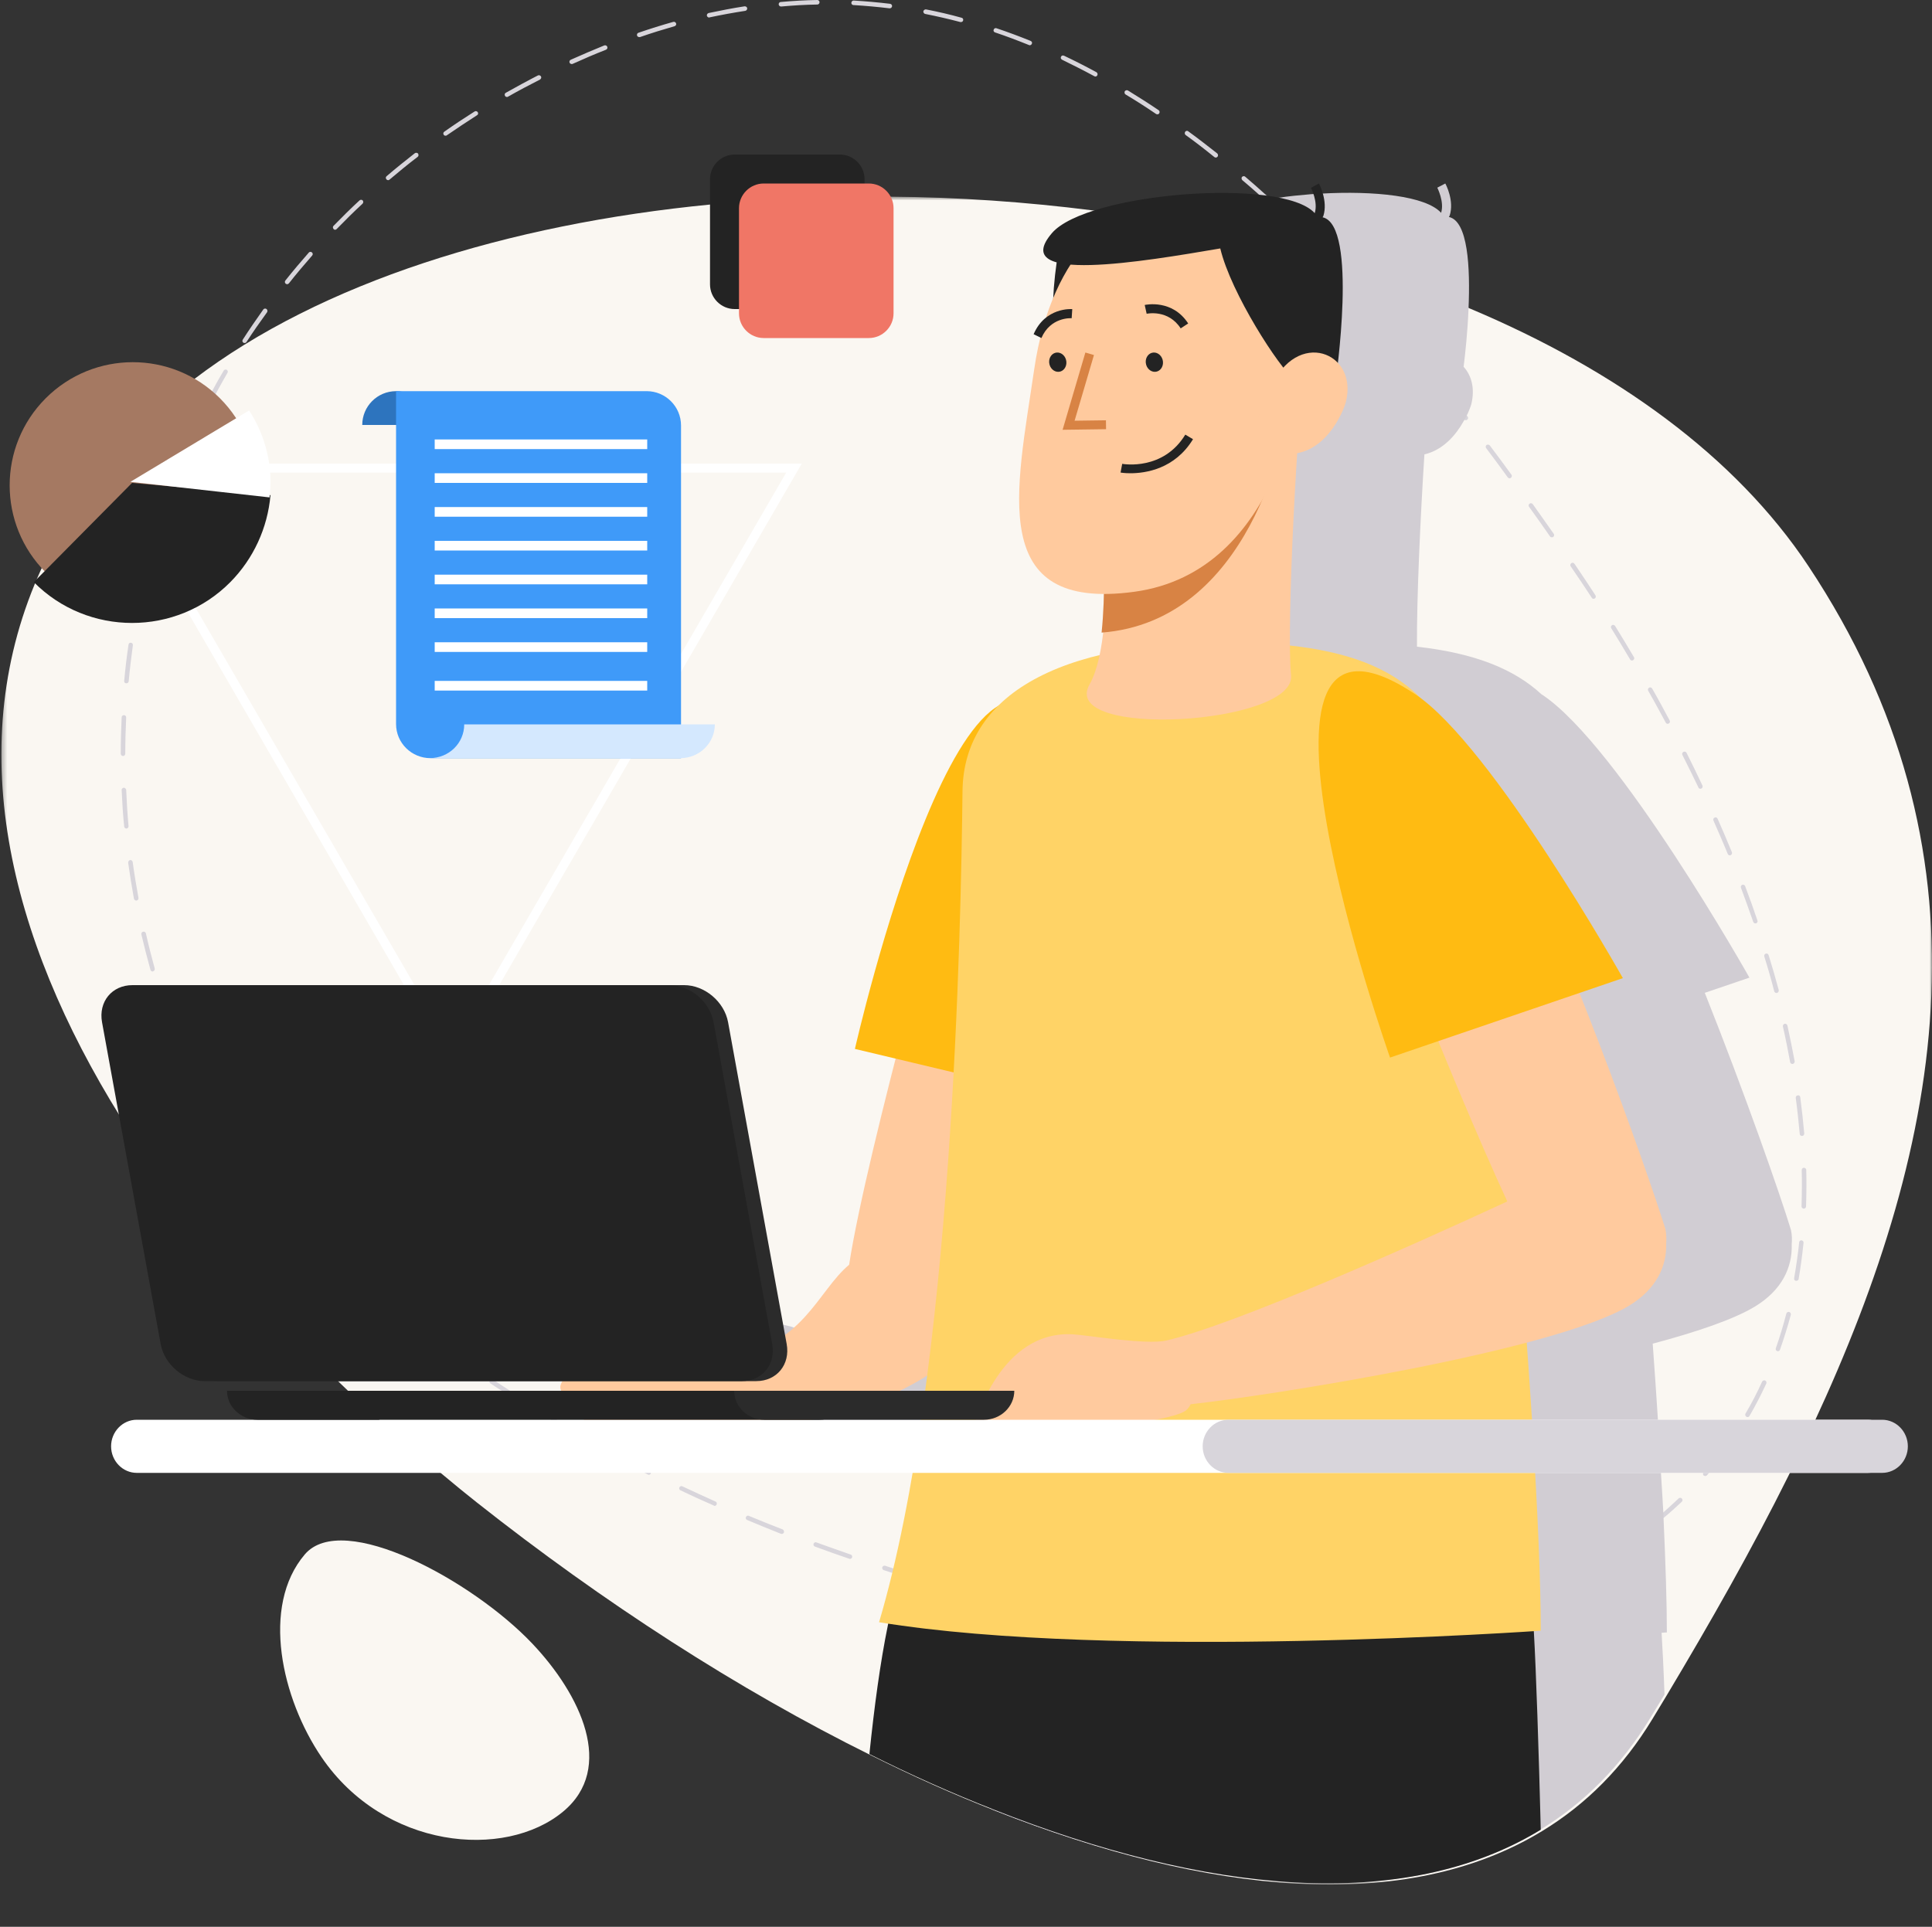 <?xml version="1.0" encoding="UTF-8"?>
<svg width="400px" height="399px" viewBox="0 0 400 399" version="1.1" xmlns="http://www.w3.org/2000/svg" xmlns:xlink="http://www.w3.org/1999/xlink">
    <rect x="0" y="0" width="400" height="399" fill="#333333" stroke="none"/>
    <title>Group 11</title>
    <defs>
        <polygon id="path-1" points="0 0.685 399.711 0.685 399.711 350.25 0 350.25"></polygon>
        <polygon id="path-3" points="0 399 399 399 399 9 0 9"></polygon>
    </defs>
    <g id="Page-1" stroke="none" stroke-width="1" fill="none" fill-rule="evenodd">
        <g id="01_LP_Homepage" transform="translate(-747, -2590)">
            <g id="Group-13" transform="translate(114, 2590)">
                <g id="Group-11" transform="translate(633, 0)">
                    <g id="Group-3" transform="translate(200, 215.5) scale(-1, 1) translate(-200, -215.5) translate(0, 40)">
                        <mask id="mask-2" fill="white">
                            <use xlink:href="#path-1"></use>
                        </mask>
                        <g id="Clip-2"></g>
                        <path d="M375.02,191.372 C373.782,193.36 372.547,195.314 371.23,197.26 C359.711,214.551 345.414,231.16 329.583,246.426 C328.866,247.135 328.116,247.851 327.369,248.56 C325.114,250.697 322.788,252.839 320.461,254.897 C316.45,258.576 312.319,262.135 308.116,265.547 C305.902,267.422 303.617,269.264 301.362,271.06 C275.174,291.764 247.182,309.876 219.598,323.522 C211.047,327.801 202.491,331.622 194.048,334.922 C149.992,352.363 108.983,356.451 80.69,339.16 C71.681,333.685 63.988,326.035 57.872,315.951 C56.896,314.335 55.921,312.722 54.945,311.113 C45.906,295.997 37.272,280.813 29.692,265.547 C27.891,261.985 26.206,258.464 24.555,254.897 C-2.95,195.835 -13.423,136.06 25.564,77.26 C40.724,54.389 65.606,36.576 95.471,23.972 C103.992,20.338 112.881,17.185 122.116,14.447 C126.656,13.022 131.23,11.785 135.921,10.664 C141.816,9.164 147.816,7.851 153.895,6.722 C158.551,5.826 163.2,5.038 167.891,4.36 C169.842,4.101 171.793,3.838 173.744,3.572 C187.591,1.813 201.624,0.835 215.587,0.726 C217.422,0.685 219.26,0.685 221.065,0.685 C229.508,0.726 237.872,1.06 246.127,1.738 C248.341,1.889 250.555,2.076 252.769,2.335 C294.908,6.426 333.557,18.497 359.823,38.526 C365.564,42.913 370.709,47.635 375.17,52.776 C376,53.714 376.788,54.651 377.534,55.622 C377.797,55.922 378.026,56.222 378.285,56.526 C383.726,63.347 388.078,70.401 391.347,77.601 C408.045,113.939 398.285,154.022 375.02,191.372" id="Fill-1" fill="#FAF7F2" mask="url(#mask-2)"></path>
                    </g>
                    <path d="M69.828,340.316 C59.746,350.942 52.568,366.137 63.412,375.14 C75.523,385.191 100.503,382.857 113.417,363.894 C121.671,351.78 126.04,332.629 116.896,321.887 C109.067,312.689 82.196,327.278 69.828,340.316" id="Fill-4" fill="#FAF7F2" transform="translate(90, 350) scale(-1, 1) translate(-90, -350) "></path>
                    <path d="M142.082,337.876 C139.574,337.985 137.027,338.063 134.556,338.063 C134.294,338.063 134.107,338.284 134.107,338.55 C134.107,338.771 134.294,339 134.556,339 C137.065,339 139.574,338.921 142.12,338.813 C142.382,338.813 142.569,338.584 142.569,338.326 C142.531,338.101 142.307,337.876 142.082,337.876 M127.068,337.951 C124.522,337.876 121.976,337.726 119.579,337.576 C119.242,337.539 119.093,337.726 119.055,337.985 C119.055,338.251 119.242,338.476 119.504,338.513 C121.938,338.663 124.484,338.813 127.03,338.888 C127.292,338.888 127.517,338.7 127.517,338.434 C127.517,338.176 127.33,337.951 127.068,337.951 M157.059,336.79 C154.55,337.048 152.042,337.277 149.571,337.464 C149.309,337.464 149.121,337.685 149.121,337.951 C149.159,338.213 149.346,338.401 149.608,338.401 L149.646,338.401 C152.117,338.213 154.625,337.985 157.134,337.726 C157.396,337.685 157.583,337.464 157.583,337.198 C157.546,336.94 157.321,336.748 157.059,336.79 M112.091,336.827 C109.62,336.561 107.111,336.19 104.677,335.774 C104.415,335.741 104.191,335.891 104.116,336.153 C104.078,336.411 104.265,336.64 104.528,336.677 C106.961,337.127 109.47,337.464 111.979,337.764 L112.053,337.764 C112.278,337.764 112.465,337.614 112.503,337.348 C112.54,337.089 112.353,336.861 112.091,336.827 M171.961,334.804 C169.415,335.175 166.944,335.553 164.51,335.891 C164.248,335.924 164.061,336.153 164.098,336.411 C164.136,336.64 164.36,336.827 164.585,336.827 L164.622,336.827 C167.056,336.49 169.565,336.112 172.111,335.703 C172.336,335.666 172.523,335.441 172.485,335.175 C172.448,334.917 172.223,334.767 171.961,334.804 M97.339,334.28 C94.867,333.718 92.434,333.081 90.075,332.407 C89.813,332.332 89.551,332.444 89.476,332.706 C89.401,332.965 89.551,333.231 89.813,333.302 C92.097,333.939 94.418,334.579 96.777,335.141 C96.889,335.175 97.002,335.175 97.114,335.216 L97.226,335.216 C97.301,335.216 97.376,335.175 97.451,335.141 L97.488,335.104 C97.601,335.066 97.638,334.954 97.676,334.838 C97.713,334.617 97.563,334.355 97.339,334.28 M186.713,331.994 C184.28,332.515 181.771,333.043 179.412,333.493 L179.337,333.493 C179.075,333.53 178.925,333.751 178.963,334.017 C179,334.238 179.225,334.388 179.45,334.388 L179.525,334.388 C181.209,334.089 182.932,333.751 184.654,333.381 C185.403,333.231 186.152,333.081 186.901,332.894 C187.163,332.856 187.313,332.594 187.275,332.332 C187.2,332.107 186.976,331.92 186.713,331.994 M201.316,328.432 C198.957,329.069 196.523,329.706 194.052,330.305 C193.79,330.384 193.64,330.608 193.715,330.871 C193.753,331.092 193.94,331.241 194.164,331.241 C194.202,331.241 194.239,331.241 194.277,331.208 C196.748,330.608 199.219,329.971 201.578,329.368 C201.803,329.297 201.952,329.035 201.915,328.769 C201.84,328.548 201.578,328.398 201.316,328.432 M82.961,330.005 C82.137,329.706 81.351,329.406 80.527,329.069 C78.992,328.469 77.532,327.799 76.071,327.124 C75.847,327.012 75.547,327.124 75.435,327.345 C75.322,327.574 75.435,327.874 75.659,327.982 C77.232,328.735 78.88,329.406 80.527,330.084 C81.201,330.384 81.912,330.642 82.624,330.908 L82.811,330.908 C82.998,330.908 83.185,330.792 83.26,330.608 C83.335,330.384 83.223,330.121 82.961,330.005 M215.731,324.236 C215.245,324.386 214.758,324.573 214.234,324.723 C212.399,325.289 210.489,325.888 208.58,326.446 C208.318,326.525 208.168,326.746 208.243,327.012 C208.318,327.237 208.505,327.345 208.692,327.345 L208.842,327.345 C210.714,326.787 212.624,326.225 214.421,325.66 C214.982,325.472 215.507,325.322 216.031,325.139 C216.255,325.064 216.405,324.802 216.33,324.536 C216.255,324.315 215.993,324.165 215.731,324.236 M69.407,323.678 L69.145,323.49 C67.048,322.292 65.026,321.018 63.079,319.669 C62.892,319.519 62.592,319.594 62.442,319.819 C62.293,320.003 62.367,320.306 62.555,320.456 C64.502,321.763 66.561,323.078 68.658,324.315 L68.957,324.502 C69.032,324.536 69.107,324.536 69.182,324.536 C69.369,324.536 69.519,324.464 69.594,324.315 C69.744,324.086 69.631,323.786 69.407,323.678 M229.959,319.403 C227.6,320.269 225.204,321.093 222.883,321.913 C222.621,321.992 222.508,322.254 222.583,322.479 C222.658,322.7 222.808,322.812 223.033,322.812 C223.07,322.812 223.107,322.812 223.182,322.779 C225.541,321.992 227.9,321.127 230.259,320.269 C230.521,320.19 230.633,319.931 230.558,319.669 C230.446,319.403 230.147,319.295 229.959,319.403 M244.562,314.162 C244.45,313.9 244.187,313.784 243.963,313.9 C241.679,314.837 239.32,315.807 236.961,316.71 C236.736,316.822 236.624,317.081 236.699,317.347 C236.774,317.53 236.961,317.646 237.148,317.646 C237.186,317.646 237.261,317.609 237.335,317.609 C239.694,316.672 242.053,315.698 244.3,314.762 C244.562,314.649 244.674,314.383 244.562,314.162 M57.088,315.207 C56.227,314.537 55.366,313.825 54.579,313.147 C53.494,312.21 52.483,311.24 51.472,310.304 C51.285,310.116 50.985,310.116 50.798,310.304 C50.611,310.487 50.611,310.791 50.798,310.974 C51.996,312.102 53.232,313.226 54.542,314.312 C55.179,314.87 55.815,315.436 56.489,315.957 C56.564,316.035 56.676,316.073 56.789,316.073 C56.938,316.073 57.051,315.998 57.163,315.886 C57.313,315.698 57.275,315.398 57.088,315.207 M258.341,308.015 C258.228,307.756 257.929,307.677 257.704,307.794 C255.532,308.801 253.323,309.854 250.852,310.94 C250.628,311.015 250.515,311.315 250.628,311.54 C250.702,311.727 250.89,311.84 251.039,311.84 C251.114,311.84 251.189,311.802 251.227,311.761 C253.698,310.674 255.944,309.667 258.116,308.614 C258.341,308.505 258.453,308.243 258.341,308.015 M46.305,304.868 C44.657,302.995 43.085,301.013 41.662,299.027 C41.512,298.799 41.213,298.765 40.988,298.915 C40.801,299.065 40.763,299.364 40.913,299.552 C42.223,301.425 43.684,303.261 45.181,305.018 C45.331,305.171 45.444,305.355 45.593,305.505 C45.668,305.583 45.818,305.654 45.93,305.654 C46.043,305.654 46.155,305.621 46.267,305.546 C46.417,305.396 46.454,305.205 46.38,305.018 C46.38,304.946 46.342,304.905 46.305,304.868 M271.782,301.238 C271.67,301.013 271.371,300.938 271.146,301.05 C269.012,302.208 266.728,303.373 264.481,304.497 C264.257,304.609 264.182,304.834 264.257,305.018 C264.219,305.055 264.257,305.096 264.257,305.134 C264.331,305.284 264.519,305.396 264.668,305.396 C264.743,305.396 264.818,305.355 264.893,305.321 C265.08,305.205 265.305,305.134 265.492,305.018 C267.589,304.01 269.611,302.923 271.595,301.874 C271.82,301.758 271.895,301.459 271.782,301.238 M284.887,293.857 C284.775,293.629 284.475,293.558 284.251,293.666 C283.839,293.895 283.464,294.157 283.053,294.382 C281.33,295.431 279.57,296.439 277.736,297.454 C277.511,297.563 277.436,297.862 277.586,298.091 C277.661,298.241 277.811,298.312 277.998,298.312 C278.073,298.312 278.148,298.312 278.223,298.278 C280.432,297.004 282.641,295.731 284.737,294.494 C284.775,294.457 284.812,294.416 284.85,294.382 C285,294.232 285,294.045 284.887,293.857 M37.618,292.73 C36.345,290.598 35.184,288.347 34.173,286.103 C34.061,285.878 33.762,285.765 33.537,285.878 C33.312,285.987 33.2,286.253 33.312,286.515 C34.361,288.763 35.521,291.048 36.794,293.221 C36.869,293.37 37.019,293.445 37.206,293.445 C37.281,293.445 37.356,293.408 37.431,293.37 C37.656,293.258 37.73,292.958 37.618,292.73 M297.655,285.915 C297.655,285.878 297.618,285.837 297.618,285.803 C297.468,285.578 297.168,285.537 296.981,285.653 C296.831,285.728 296.719,285.837 296.569,285.915 C295.521,286.623 294.398,287.376 293.312,288.047 C292.451,288.646 291.552,289.212 290.691,289.774 C290.466,289.883 290.391,290.186 290.541,290.411 C290.616,290.561 290.766,290.636 290.915,290.636 C290.99,290.636 291.103,290.598 291.178,290.561 C292.488,289.733 293.761,288.912 295.034,288.047 C295.858,287.526 296.682,287.002 297.505,286.44 C297.655,286.324 297.73,286.103 297.655,285.915 M309.861,277.074 C309.712,276.849 309.412,276.808 309.225,276.958 C307.24,278.46 305.181,279.959 303.159,281.42 C302.934,281.57 302.897,281.832 303.047,282.057 C303.159,282.169 303.271,282.24 303.421,282.24 C303.534,282.24 303.608,282.24 303.721,282.169 C305.743,280.704 307.802,279.21 309.786,277.707 C310.011,277.557 310.048,277.258 309.861,277.074 M29.156,272.017 C29.081,271.754 28.819,271.605 28.557,271.68 C28.332,271.754 28.183,272.017 28.22,272.238 C28.894,274.714 29.643,277.149 30.467,279.472 C30.541,279.697 30.691,279.809 30.916,279.809 C30.953,279.809 30.991,279.809 31.066,279.768 C31.29,279.697 31.44,279.431 31.328,279.172 C30.504,276.849 29.793,274.448 29.156,272.017 M321.581,267.555 C321.394,267.371 321.094,267.371 320.907,267.521 C319.072,269.095 317.163,270.702 315.141,272.354 C314.953,272.504 314.916,272.803 315.066,272.991 C315.178,273.103 315.29,273.174 315.44,273.174 C315.553,273.174 315.627,273.141 315.74,273.062 C317.762,271.455 319.709,269.806 321.506,268.233 C321.731,268.042 321.731,267.783 321.581,267.555 M26.498,257.253 C26.498,257.032 26.273,256.803 26.011,256.844 C25.749,256.882 25.562,257.103 25.599,257.369 C25.861,259.912 26.198,262.422 26.61,264.861 C26.647,265.082 26.872,265.232 27.097,265.232 L27.172,265.232 C27.434,265.198 27.584,264.974 27.546,264.711 C27.134,262.273 26.76,259.804 26.498,257.253 M332.589,257.331 C332.402,257.14 332.102,257.14 331.915,257.331 C330.192,259.055 328.358,260.815 326.523,262.539 C326.336,262.688 326.298,262.988 326.486,263.175 C326.561,263.288 326.71,263.325 326.823,263.325 C326.935,263.325 327.047,263.288 327.16,263.209 C328.994,261.486 330.829,259.729 332.589,257.968 C332.776,257.781 332.776,257.481 332.589,257.331 M342.736,246.201 C342.548,246.014 342.249,246.051 342.062,246.242 C340.527,248.115 338.842,250.026 337.119,251.899 C336.932,252.087 336.97,252.386 337.157,252.57 C337.232,252.648 337.344,252.686 337.456,252.686 C337.606,252.686 337.718,252.607 337.793,252.536 C339.553,250.625 341.238,248.711 342.811,246.838 C342.96,246.651 342.923,246.351 342.736,246.201 M25.936,245.643 C25.936,244.557 25.936,243.433 25.974,242.305 C25.974,242.047 25.786,241.818 25.524,241.818 C25.262,241.818 25.037,242.009 25.037,242.268 C25,243.391 25,244.519 25,245.643 C25,247.067 25.037,248.453 25.075,249.839 C25.075,250.064 25.3,250.288 25.524,250.288 L25.562,250.288 C25.824,250.247 26.011,250.064 26.011,249.798 C25.974,248.415 25.936,247.029 25.936,245.643 M351.797,234.217 C351.572,234.067 351.31,234.104 351.16,234.325 C349.775,236.348 348.277,238.409 346.779,240.394 C346.592,240.623 346.667,240.923 346.854,241.072 C346.929,241.11 347.042,241.147 347.154,241.147 C347.266,241.147 347.416,241.11 347.528,240.96 C349.026,238.975 350.524,236.914 351.909,234.854 C352.059,234.625 352.021,234.325 351.797,234.217 M26.797,226.833 C26.498,226.762 26.31,226.949 26.273,227.211 C25.936,229.759 25.674,232.269 25.449,234.741 C25.449,235.004 25.637,235.228 25.899,235.228 L25.936,235.228 C26.161,235.228 26.385,235.041 26.385,234.812 C26.61,232.344 26.872,229.834 27.209,227.361 C27.247,227.099 27.059,226.833 26.797,226.833 M359.472,221.255 C359.248,221.18 358.986,221.255 358.836,221.48 C357.75,223.615 356.514,225.825 355.204,227.998 C355.054,228.219 355.129,228.522 355.354,228.672 C355.429,228.706 355.503,228.706 355.578,228.706 C355.766,228.706 355.915,228.635 355.99,228.485 C357.338,226.275 358.574,224.064 359.697,221.892 C359.809,221.663 359.697,221.363 359.472,221.255 M29.493,211.998 C29.231,211.964 29.006,212.114 28.931,212.376 C28.407,214.849 27.883,217.317 27.434,219.756 C27.396,220.018 27.584,220.243 27.808,220.318 L27.921,220.318 C28.145,220.318 28.332,220.168 28.37,219.944 C28.819,217.508 29.306,215.036 29.868,212.563 C29.905,212.297 29.755,212.076 29.493,211.998 M365.388,207.431 C365.126,207.356 364.864,207.465 364.789,207.731 C364.003,210.016 363.067,212.376 362.056,214.699 C361.944,214.957 362.056,215.223 362.318,215.336 C362.355,215.336 362.43,215.373 362.505,215.373 C362.655,215.373 362.842,215.261 362.917,215.073 C363.928,212.713 364.864,210.353 365.65,208.03 C365.763,207.802 365.613,207.543 365.388,207.431 M33.387,197.466 C33.162,197.391 32.9,197.541 32.825,197.799 C32.077,200.201 31.365,202.632 30.729,205.033 C30.691,205.292 30.841,205.558 31.066,205.592 C31.103,205.629 31.141,205.629 31.215,205.629 C31.403,205.629 31.59,205.483 31.665,205.292 C32.264,202.898 32.975,200.459 33.724,198.065 C33.799,197.799 33.649,197.541 33.387,197.466 M369.357,192.933 C369.095,192.858 368.87,193.045 368.796,193.266 C368.271,195.668 367.635,198.099 366.961,200.575 C366.923,200.8 367.036,201.059 367.298,201.137 C367.335,201.137 367.373,201.175 367.41,201.175 C367.635,201.175 367.822,201.025 367.859,200.8 C368.533,198.365 369.17,195.892 369.732,193.495 C369.769,193.233 369.619,192.967 369.357,192.933 M38.292,183.23 C38.03,183.151 37.768,183.264 37.693,183.492 C36.794,185.852 35.933,188.25 35.147,190.606 C35.035,190.835 35.184,191.094 35.409,191.21 L35.559,191.21 C35.783,191.21 35.933,191.094 36.008,190.91 C36.832,188.55 37.693,186.152 38.554,183.829 C38.629,183.601 38.517,183.301 38.292,183.23 M372.053,178.098 C371.828,178.06 371.566,178.248 371.529,178.51 C371.192,180.982 370.78,183.451 370.331,185.924 C370.293,186.19 370.443,186.411 370.705,186.489 L370.78,186.489 C371.005,186.489 371.192,186.339 371.267,186.111 C371.716,183.601 372.128,181.091 372.465,178.66 C372.465,178.397 372.315,178.131 372.053,178.098 M43.983,169.294 C43.759,169.182 43.497,169.294 43.384,169.552 C42.373,171.841 41.362,174.164 40.426,176.487 C40.351,176.708 40.464,177.011 40.688,177.086 C40.763,177.124 40.801,177.124 40.876,177.124 C41.063,177.124 41.213,177.011 41.287,176.824 C42.223,174.535 43.234,172.212 44.245,169.931 C44.358,169.669 44.245,169.403 43.983,169.294 M373.363,163.113 C373.139,163.146 372.914,163.296 372.877,163.562 C372.764,166.072 372.615,168.582 372.39,171.055 C372.353,171.317 372.54,171.542 372.802,171.575 L372.839,171.575 C373.064,171.575 373.289,171.392 373.289,171.126 C373.551,168.657 373.7,166.147 373.813,163.596 C373.85,163.375 373.626,163.146 373.363,163.113 M50.461,155.695 C50.236,155.583 49.937,155.654 49.824,155.882 C48.701,158.13 47.578,160.415 46.529,162.659 C46.417,162.925 46.529,163.188 46.754,163.296 C46.829,163.337 46.866,163.337 46.941,163.337 C47.128,163.337 47.278,163.262 47.353,163.075 C48.439,160.824 49.562,158.542 50.685,156.332 C50.798,156.07 50.685,155.804 50.461,155.695 M373.813,148.536 C373.813,148.277 373.588,148.09 373.326,148.09 C373.064,148.09 372.877,148.315 372.877,148.577 C372.989,151.05 373.064,153.56 373.064,156.07 C373.064,156.332 373.289,156.557 373.513,156.557 C373.775,156.557 374,156.332 374,156.07 C374,153.56 373.925,151.012 373.813,148.536 M57.575,142.396 C57.35,142.283 57.051,142.358 56.938,142.583 C55.665,144.79 54.467,147.041 53.306,149.214 C53.194,149.439 53.269,149.701 53.494,149.813 C53.569,149.851 53.643,149.888 53.718,149.888 C53.868,149.888 54.055,149.813 54.13,149.626 C55.291,147.491 56.489,145.243 57.762,143.033 C57.874,142.808 57.799,142.546 57.575,142.396 M372.39,133.48 C372.353,133.217 372.128,133.03 371.866,133.105 C371.604,133.142 371.454,133.367 371.491,133.626 C371.828,136.102 372.128,138.612 372.353,141.085 C372.39,141.347 372.577,141.497 372.839,141.497 L372.877,141.497 C373.139,141.497 373.326,141.272 373.289,141.01 C373.064,138.5 372.764,135.99 372.39,133.48 M65.251,129.471 C65.063,129.321 64.764,129.396 64.614,129.621 C63.304,131.753 61.993,133.892 60.72,136.065 C60.57,136.289 60.645,136.552 60.87,136.701 C60.945,136.739 61.02,136.776 61.094,136.776 C61.282,136.776 61.431,136.701 61.506,136.552 C62.779,134.379 64.09,132.243 65.4,130.108 C65.55,129.879 65.475,129.621 65.251,129.471 M371.117,125.762 L371.079,125.762 C370.668,123.402 370.106,121.042 369.544,118.641 C369.507,118.382 369.245,118.232 368.983,118.307 C368.758,118.345 368.571,118.607 368.646,118.869 C369.207,121.154 369.694,123.44 370.143,125.725 C370.181,125.875 370.218,126.058 370.256,126.212 C370.293,126.437 370.48,126.586 370.705,126.586 L370.78,126.586 C371.042,126.512 371.192,126.287 371.154,126.025 C371.154,125.95 371.117,125.837 371.117,125.762 M73.675,116.621 C73.488,116.472 73.188,116.509 73.039,116.734 L72.851,116.996 C71.466,119.056 70.043,121.154 68.695,123.249 C68.545,123.477 68.583,123.777 68.808,123.927 C68.882,123.964 68.995,124.002 69.07,124.002 C69.219,124.002 69.369,123.927 69.444,123.777 C70.829,121.679 72.215,119.577 73.638,117.52 L73.825,117.258 C73.937,117.071 73.9,116.767 73.675,116.621 M367.073,109.653 C366.512,107.78 365.912,105.945 365.313,104.146 C365.238,103.884 364.939,103.772 364.714,103.847 C364.452,103.959 364.34,104.221 364.415,104.446 C365.126,106.506 365.8,108.604 366.437,110.74 C366.512,111.039 366.624,111.302 366.699,111.601 C366.774,111.826 366.961,111.939 367.148,111.939 L367.298,111.939 C367.522,111.864 367.672,111.601 367.597,111.339 C367.448,110.777 367.26,110.212 367.073,109.653 M82.324,104.296 C82.1,104.146 81.8,104.184 81.65,104.409 C80.227,106.432 78.767,108.455 77.307,110.552 C77.157,110.74 77.232,111.039 77.419,111.189 C77.532,111.264 77.606,111.264 77.719,111.264 C77.831,111.264 77.981,111.227 78.093,111.073 C79.516,109.016 80.976,106.956 82.437,104.933 C82.586,104.708 82.511,104.446 82.324,104.296 M91.235,92.158 C91.011,92.008 90.749,92.046 90.562,92.233 C89.064,94.215 87.566,96.242 86.068,98.302 C85.919,98.489 85.994,98.789 86.181,98.939 C86.256,99.014 86.368,99.051 86.443,99.051 C86.593,99.051 86.742,98.973 86.855,98.827 C88.315,96.804 89.813,94.781 91.31,92.795 C91.46,92.608 91.423,92.308 91.235,92.158 M362.655,97.066 C362.43,96.504 362.168,95.905 361.906,95.305 C361.794,95.005 361.644,94.668 361.494,94.331 C360.933,92.945 360.296,91.521 359.66,90.135 C359.547,89.91 359.285,89.798 359.023,89.91 C358.798,90.023 358.686,90.285 358.798,90.51 C359.248,91.48 359.697,92.458 360.109,93.432 C360.408,94.069 360.671,94.706 360.895,95.305 C361.195,95.942 361.457,96.541 361.681,97.178 C361.719,97.253 361.756,97.328 361.794,97.403 C361.869,97.59 362.018,97.703 362.206,97.703 C362.281,97.703 362.318,97.703 362.393,97.665 C362.58,97.59 362.73,97.403 362.692,97.178 C362.692,97.141 362.692,97.1 362.655,97.066 M100.484,80.241 C100.259,80.095 99.997,80.133 99.81,80.32 C98.275,82.193 96.814,84.141 95.317,86.052 C95.279,86.127 95.204,86.164 95.167,86.239 C94.98,86.464 95.017,86.764 95.242,86.913 C95.317,86.988 95.429,87.026 95.504,87.026 C95.616,87.026 95.729,86.988 95.803,86.913 C95.841,86.876 95.841,86.876 95.878,86.839 C97.451,84.816 98.986,82.867 100.559,80.919 C100.708,80.732 100.671,80.432 100.484,80.241 M356.365,83.355 C355.878,82.455 355.429,81.594 354.942,80.732 C354.23,79.383 353.482,78.072 352.695,76.761 C352.583,76.536 352.283,76.461 352.059,76.574 C351.834,76.724 351.759,76.986 351.909,77.211 C352.695,78.559 353.444,79.945 354.23,81.369 C354.642,82.156 355.092,82.976 355.503,83.804 C355.616,83.954 355.766,84.029 355.915,84.029 C355.99,84.029 356.065,84.029 356.14,83.988 C356.365,83.879 356.477,83.579 356.365,83.355 M110.106,68.669 C109.882,68.519 109.62,68.557 109.432,68.744 C107.822,70.617 106.175,72.528 104.565,74.476 C104.415,74.701 104.415,75 104.64,75.15 C104.715,75.225 104.827,75.263 104.939,75.263 C105.052,75.263 105.201,75.188 105.276,75.075 C106.886,73.127 108.534,71.217 110.144,69.343 C110.294,69.156 110.294,68.856 110.106,68.669 M348.726,70.317 C347.378,68.22 345.956,66.159 344.495,64.099 C344.346,63.874 344.046,63.836 343.821,63.986 C343.634,64.136 343.559,64.436 343.709,64.661 C345.169,66.684 346.63,68.744 347.978,70.842 C348.052,70.954 348.202,71.029 348.352,71.029 C348.427,71.029 348.539,71.029 348.614,70.954 C348.839,70.842 348.876,70.542 348.726,70.317 M120.141,57.468 C119.954,57.318 119.654,57.318 119.504,57.505 C117.782,59.303 116.097,61.177 114.412,63.05 C114.225,63.275 114.263,63.537 114.45,63.724 C114.525,63.799 114.637,63.836 114.749,63.836 C114.862,63.836 115.011,63.799 115.086,63.687 C116.771,61.813 118.494,59.94 120.178,58.142 C120.366,57.955 120.328,57.655 120.141,57.468 M339.927,58.105 C338.355,56.119 336.707,54.171 335.06,52.298 C334.91,52.111 334.611,52.111 334.423,52.26 C334.199,52.448 334.199,52.747 334.386,52.935 C335.996,54.77 337.643,56.719 339.179,58.667 C339.291,58.779 339.403,58.854 339.553,58.854 C339.665,58.854 339.74,58.816 339.853,58.742 C340.04,58.592 340.077,58.292 339.927,58.105 M130.7,46.753 C130.512,46.566 130.25,46.566 130.063,46.753 C128.303,48.439 126.506,50.237 124.709,52.069 C124.522,52.26 124.522,52.56 124.709,52.71 C124.784,52.822 124.896,52.86 125.046,52.86 C125.158,52.86 125.271,52.822 125.383,52.71 C127.143,50.912 128.94,49.114 130.7,47.428 C130.887,47.24 130.887,46.941 130.7,46.753 M329.968,46.791 C328.208,44.993 326.411,43.194 324.576,41.509 C324.389,41.321 324.089,41.321 323.902,41.509 C323.752,41.696 323.752,41.996 323.94,42.183 C325.774,43.869 327.572,45.667 329.294,47.428 C329.369,47.503 329.481,47.578 329.631,47.578 C329.743,47.578 329.855,47.54 329.93,47.428 C330.118,47.24 330.118,46.941 329.968,46.791 M141.858,36.639 C141.67,36.451 141.371,36.414 141.184,36.601 C139.836,37.762 138.488,38.924 137.177,40.123 C136.84,40.385 136.541,40.684 136.241,40.984 C136.017,41.172 135.754,41.359 135.53,41.584 C135.343,41.767 135.343,42.071 135.492,42.258 C135.605,42.333 135.717,42.408 135.867,42.408 C135.979,42.408 136.091,42.37 136.166,42.295 C136.578,41.921 136.99,41.546 137.402,41.172 L138.75,39.935 C139.761,39.032 140.772,38.174 141.783,37.313 C141.97,37.126 142.007,36.826 141.858,36.639 M318.96,36.489 C317.05,34.84 315.066,33.267 313.119,31.731 C312.894,31.581 312.595,31.619 312.445,31.806 C312.295,32.031 312.332,32.33 312.52,32.476 C314.504,33.979 316.451,35.59 318.361,37.2 C318.436,37.275 318.548,37.313 318.66,37.313 C318.773,37.313 318.922,37.238 318.997,37.126 C319.184,36.938 319.147,36.639 318.96,36.489 M153.614,27.273 C153.465,27.086 153.165,27.011 152.978,27.198 C150.993,28.622 149.009,30.195 146.987,31.768 C146.8,31.956 146.762,32.218 146.912,32.443 C147.025,32.555 147.137,32.63 147.287,32.63 C147.399,32.63 147.474,32.593 147.586,32.518 C149.571,30.907 151.555,29.371 153.54,27.947 C153.727,27.794 153.764,27.498 153.614,27.273 M307.016,27.273 C304.956,25.812 302.86,24.426 300.725,23.077 C300.538,22.965 300.239,23.002 300.089,23.227 C299.939,23.452 300.014,23.751 300.239,23.864 C302.335,25.212 304.432,26.599 306.491,28.022 C306.566,28.097 306.679,28.097 306.754,28.097 C306.903,28.097 307.053,28.06 307.128,27.91 C307.278,27.685 307.24,27.423 307.016,27.273 M166.12,18.881 C165.97,18.694 165.671,18.619 165.484,18.731 C163.349,20.043 161.215,21.391 159.118,22.815 C158.894,22.965 158.856,23.264 159.006,23.489 C159.081,23.602 159.231,23.676 159.381,23.676 C159.493,23.676 159.568,23.639 159.643,23.602 C161.739,22.174 163.836,20.829 165.97,19.556 C166.195,19.406 166.232,19.106 166.12,18.881 M294.285,19.218 C292.076,17.982 289.83,16.746 287.621,15.618 C287.396,15.51 287.096,15.618 286.984,15.847 C286.872,16.071 286.984,16.334 287.209,16.48 C289.418,17.607 291.627,18.769 293.799,20.005 C293.873,20.08 293.948,20.08 294.023,20.08 C294.21,20.08 294.36,20.005 294.435,19.855 C294.585,19.63 294.51,19.331 294.285,19.218 M179.337,11.763 C179.225,11.501 178.963,11.426 178.701,11.539 C176.492,12.587 174.208,13.745 171.999,14.948 C171.774,15.097 171.699,15.36 171.811,15.584 C171.886,15.772 172.073,15.847 172.223,15.847 C172.298,15.847 172.373,15.809 172.448,15.772 C174.657,14.573 176.904,13.449 179.113,12.363 C179.337,12.25 179.45,11.988 179.337,11.763 M280.806,12.363 C278.522,11.351 276.201,10.34 273.879,9.403 C273.655,9.328 273.355,9.441 273.28,9.665 C273.168,9.924 273.28,10.19 273.542,10.302 C275.864,11.201 278.185,12.213 280.432,13.224 C280.506,13.262 280.544,13.262 280.619,13.262 C280.806,13.262 280.993,13.149 281.068,13 C281.18,12.734 281.068,12.475 280.806,12.363 M192.704,5.844 C190.345,6.631 187.949,7.53 185.628,8.467 C185.366,8.579 185.253,8.841 185.366,9.062 C185.44,9.253 185.628,9.366 185.777,9.366 C185.852,9.366 185.927,9.366 185.965,9.328 C188.286,8.392 190.645,7.493 193.004,6.706 C193.228,6.631 193.378,6.369 193.266,6.144 C193.191,5.882 192.929,5.769 192.704,5.844 M266.803,6.781 C264.406,5.957 262.01,5.207 259.614,4.533 C259.352,4.458 259.089,4.608 259.015,4.87 C258.94,5.095 259.089,5.357 259.352,5.432 C261.71,6.106 264.144,6.856 266.503,7.68 L266.653,7.68 C266.84,7.68 267.027,7.567 267.102,7.38 C267.177,7.114 267.065,6.856 266.803,6.781 M207.269,1.948 C204.798,2.431 202.327,2.997 199.931,3.671 C199.668,3.709 199.519,3.971 199.594,4.233 C199.631,4.421 199.818,4.57 200.043,4.57 L200.155,4.57 C202.552,3.934 205.023,3.368 207.456,2.885 C207.681,2.847 207.868,2.585 207.831,2.323 C207.756,2.098 207.531,1.911 207.269,1.948 M252.275,2.697 C249.804,2.173 247.295,1.686 244.861,1.311 C244.599,1.274 244.337,1.461 244.3,1.686 C244.262,1.948 244.45,2.21 244.712,2.248 C247.145,2.622 249.617,3.072 252.088,3.596 C252.125,3.634 252.163,3.634 252.163,3.634 C252.387,3.634 252.575,3.484 252.649,3.259 C252.687,2.997 252.537,2.772 252.275,2.697 M222.284,0.112 L222.246,0.112 C219.738,0.262 217.192,0.487 214.72,0.787 C214.458,0.824 214.271,1.049 214.308,1.311 C214.346,1.536 214.533,1.723 214.795,1.723 L214.833,1.723 C217.304,1.424 219.812,1.199 222.321,1.049 C222.546,1.049 222.77,0.824 222.733,0.558 C222.733,0.337 222.508,0.112 222.284,0.112 M237.335,0.412 C234.864,0.187 232.318,0.037 229.81,2.22044605e-16 C229.547,2.22044605e-16 229.323,0.187 229.323,0.45 C229.323,0.712 229.51,0.937 229.772,0.937 C232.281,0.974 234.789,1.124 237.261,1.349 L237.298,1.349 C237.56,1.349 237.747,1.161 237.785,0.899 C237.785,0.633 237.598,0.412 237.335,0.412" id="Fill-6" fill="#D8D5DB" transform="translate(199.5, 169.5) scale(-1, 1) translate(-199.5, -169.5) "></path>
                    <path d="M160.404,101.87 L155.522,110.321 L154.884,111.405 L147.82,123.558 L146.284,126.25 L100.992,204.323 L93.481,217.261 L85.97,204.323 L59.118,158.033 L54.987,150.928 L45.783,135.037 L24.23,97.87 L162.733,97.87 L160.404,101.87 Z M21,96 L45.783,138.739 L52.843,150.928 L56.978,158.033 L83.826,204.323 L93.481,221 L103.17,204.323 L147.97,127.035 L149.547,124.343 L161.794,103.254 L165.174,97.383 L165.474,96.897 L166,96 L21,96 Z" id="Fill-8" fill="#FFFFFF" transform="translate(93.5, 158.5) scale(-1, 1) translate(-93.5, -158.5) "></path>
                    <path d="M370.968,286.637 C371.08,287.05 370.893,287.653 370.479,288.398 C369.54,290.159 367.29,292.67 364.923,294.73 C364.43,295.146 363.942,295.555 363.453,295.892 C362.026,297.053 360.636,297.956 359.546,298.29 C355.714,299.564 339.145,297.391 335.125,295.218 C334.865,295.068 334.674,294.918 334.486,294.73 C332.837,294.843 330.391,294.88 327.422,294.73 C326.07,294.659 324.605,294.543 323.027,294.318 C319.307,293.906 315.061,293.044 310.478,291.583 C308.223,290.912 305.856,290.047 303.452,288.998 C301.198,287.986 298.868,286.825 296.539,285.476 C295.975,285.176 295.562,284.801 295.073,284.505 C295.524,287.952 295.975,291.358 296.464,294.73 C296.614,295.667 296.764,296.604 296.877,297.503 C297.29,300.163 297.703,302.79 298.154,305.371 C299.92,315.525 301.949,325.079 304.391,333.622 C304.617,334.521 304.88,335.424 305.143,336.282 C304.354,336.395 303.565,336.511 302.813,336.62 C303.001,337.481 303.151,338.384 303.302,339.28 C305.18,349.396 306.608,361.873 307.66,374.687 C263.551,392.11 222.485,396.194 194.157,378.921 C185.139,373.451 177.437,365.807 171.313,355.728 C170.336,354.117 169.359,352.506 168.383,350.895 C168.57,345.612 168.796,341.153 168.984,338.118 C168.27,338.043 167.894,338.043 167.894,338.043 C167.894,331.936 168.157,323.918 168.57,314.663 C168.608,314.289 168.608,313.914 168.608,313.502 C168.758,310.879 168.909,308.181 169.096,305.371 C169.247,301.924 169.472,298.406 169.698,294.73 C170.036,289.41 170.411,283.865 170.825,278.245 C161.657,275.809 153.993,273.186 149.672,270.564 C144.036,267.154 141.895,262.396 142.045,257.712 C141.97,256.775 141.97,255.764 142.195,254.715 C144.337,247.633 151.701,226.539 160.042,205.594 L150.799,202.447 C150.799,202.447 177.813,154.45 193.668,143.884 C193.743,143.847 193.781,143.81 193.856,143.772 C199.454,138.601 207.532,135.267 219.63,133.918 C219.705,123.914 218.916,107.016 218.09,94.09 C214.145,93.19 211.477,89.931 209.974,87.233 C209.786,86.933 209.598,86.633 209.486,86.371 C208.885,85.21 208.546,84.235 208.396,83.748 C207.57,80.451 208.359,77.716 209.974,75.955 C209.636,73.22 209.148,68.724 208.96,64.003 C208.584,55.31 209.072,45.793 213.017,44.932 C212.98,44.819 212.905,44.744 212.867,44.669 C211.853,41.559 213.694,38.112 213.769,38 L215.422,38.862 C215.422,38.899 213.919,41.747 214.633,44.07 C217.789,40.585 228.422,39.461 239.58,40.098 C240.219,40.098 240.895,40.173 241.534,40.211 C243.826,40.398 246.118,40.623 248.372,40.96 C249.124,41.035 249.837,41.147 250.551,41.297 C250.927,41.335 251.34,41.41 251.716,41.485 C254.158,41.897 256.488,42.421 258.629,43.021 C262.311,44.032 265.392,45.306 267.458,46.768 C268.135,47.217 268.661,47.704 269.112,48.191 C270.99,50.364 271.291,51.901 270.464,52.912 C269.976,53.474 269.187,53.886 268.135,54.186 C268.586,57.333 268.773,60.069 268.849,62.579 C269.074,63.178 269.299,63.815 269.525,64.452 C269.713,65.014 269.901,65.614 270.088,66.213 C270.126,66.251 270.164,66.251 270.201,66.288 C270.427,66.476 270.652,66.626 270.877,66.813 C271.704,67.562 272.455,68.499 273.019,69.735 L271.328,70.522 C271.291,70.447 271.253,70.41 271.216,70.335 C271.666,72.246 272.08,74.232 272.38,76.33 C272.831,79.44 273.32,82.549 273.808,85.584 C273.958,86.746 274.109,87.907 274.259,89.031 C274.597,91.354 274.898,93.64 275.085,95.813 C275.161,96.487 275.236,97.124 275.236,97.761 C276.025,107.653 275.085,115.858 269.149,119.98 C268.022,120.804 266.669,121.479 265.129,121.928 C263.175,122.565 260.846,122.902 258.141,122.94 C258.216,125.563 258.366,128.11 258.592,130.508 C258.704,131.445 258.817,132.382 258.967,133.244 C259.08,134.143 259.23,135.042 259.418,135.866 C269.45,138.264 277.002,142.311 281.773,147.819 C281.999,148.043 282.262,148.268 282.487,148.53 C285.155,151.116 287.747,155.091 290.189,159.846 C293.27,165.803 296.163,173.038 298.718,180.266 C298.906,180.828 299.094,181.427 299.319,181.989 C299.507,182.626 299.732,183.226 299.92,183.863 C300.972,186.973 301.949,190.082 302.851,193.046 C303.527,195.253 304.128,197.392 304.729,199.412 C307.622,209.57 309.313,217.063 309.313,217.063 L304.729,218.146 L302.851,218.596 L301.498,218.937 C301.949,220.731 302.4,222.492 302.851,224.291 C302.888,224.478 302.963,224.703 303.001,224.894 C303.602,227.217 304.166,229.577 304.729,231.859 C307.622,243.587 310.064,254.452 311.154,261.646 C314.385,264.306 316.752,268.465 320.246,272.328 C323.778,276.221 328.55,279.743 336.627,281.13 C336.665,281.13 336.665,281.167 336.703,281.167 C339.862,278.694 345.72,275.775 349.289,274.689 C349.777,274.573 350.195,274.46 350.566,274.385 C350.867,274.31 351.134,274.273 351.355,274.273 C352.862,273.973 353.084,274.086 353.985,274.648 C354.324,274.91 354.774,275.247 355.488,275.659 C358.419,277.383 361.5,278.994 364.167,280.568 C367.474,282.482 370.066,284.314 370.817,286.263 C370.893,286.379 370.93,286.525 370.968,286.637" id="Fill-10" fill="#D1CDD3" transform="translate(256.5, 214) scale(-1, 1) translate(-256.5, -214) "></path>
                    <path d="M209.53,275.936 C206.852,274.333 207.633,274.131 204.606,274.686 C201.338,275.29 194.307,278.66 190.75,281.466 C190.713,281.462 190.686,281.444 190.649,281.436 C174.543,278.678 171.711,267.298 165.199,261.91 C161.589,238.288 143.403,174 143.403,174 L116,184.179 C119.993,211.265 136.06,262.781 140.229,274.405 C140.913,275.812 141.796,276.93 142.783,277.838 C144.151,280.723 146.607,283.507 150.577,285.8 C167.005,295.289 182.555,295.42 188.504,295.041 C188.696,295.232 188.914,295.397 189.161,295.536 C193.192,297.735 209.725,299.889 213.586,298.624 C217.511,297.337 225.549,289.21 224.97,286.959 C224.031,283.282 216.242,279.95 209.53,275.936" id="Fill-12" fill="#FFCA9E" transform="translate(170.5, 236.5) scale(-1, 1) translate(-170.5, -236.5) "></path>
                    <path d="M182.409,156.472 C174.665,173.871 177.511,229 177.511,229 L227,217.208 C227,217.208 202.829,110.576 182.409,156.472" id="Fill-14" fill="#FFBB12" transform="translate(202, 187) scale(-1, 1) translate(-202, -187) "></path>
                    <path d="M319,363.233 C310.443,367.519 301.878,371.346 293.43,374.651 C249.35,392.115 208.314,396.208 180,378.895 C180.413,362.632 180.976,345.694 181.427,337.995 C181.502,337.094 181.577,336.305 181.615,335.667 L196.784,335.366 L197.459,335.366 L197.497,335.329 L279.575,333.717 L279.654,333.717 L284.907,333.601 L290.164,333.488 L314.419,333 C314.686,334.127 314.945,335.329 315.17,336.534 C316.747,344.196 317.986,353.393 319,363.233" id="Fill-16" fill="#232323" transform="translate(249.5, 361.5) scale(-1, 1) translate(-249.5, -361.5) "></path>
                    <path d="M242.421,133.092 C212.962,134.061 203.004,143.985 197.926,161.15 C192.157,180.638 182,298.35 182,337.683 C182,337.683 270.161,343.92 319,335.928 C303.686,284.301 302.032,191.476 301.724,163.819 C301.495,143.072 279.763,131.86 242.421,133.092" id="Fill-18" fill="#FFD366" transform="translate(250.5, 236.5) scale(-1, 1) translate(-250.5, -236.5) "></path>
                    <mask id="mask-4" fill="white">
                        <use xlink:href="#path-3"></use>
                    </mask>
                    <g id="Clip-21" transform="translate(199.5, 204) scale(-1, 1) translate(-199.5, -204) "></g>
                    <path d="M228.315,85.44 C231.259,83.233 246.631,85.235 242.205,54.137 C240.591,42.79 229.869,50.363 222.279,51.877 C214.684,53.391 219.514,86 219.514,86 L228.315,85.44 Z" id="Fill-22" fill="#232323" mask="url(#mask-4)" transform="translate(230.5, 67) scale(-1, 1) translate(-230.5, -67) "></path>
                    <path d="M225,77 C226.245,85.196 228.735,129.537 227.698,139.837 C226.661,150.136 275.856,153.075 269.419,141.729 C262.985,130.38 267.553,92.76 267.553,92.76 L225,77 Z" id="Fill-23" fill="#FFCA9E" mask="url(#mask-4)" transform="translate(247.5, 113) scale(-1, 1) translate(-247.5, -113) "></path>
                    <path d="M227.016,79 L267,93.553 C267,93.553 264.301,115.526 265.929,131 C235.441,128.656 227.616,90.379 227.104,83.008 C227.016,81.619 226.975,80.279 227.016,79" id="Fill-24" fill="#D88344" mask="url(#mask-4)" transform="translate(247, 105) scale(-1, 1) translate(-247, -105) "></path>
                    <path d="M266.883,76.504 C270.539,101.627 276.746,126.678 246.203,122.551 C215.657,118.428 210.915,79.384 211.001,72.023 C211.477,32.724 259.695,27.104 266.883,76.504" id="Fill-25" fill="#FFCA9E" mask="url(#mask-4)" transform="translate(240.5, 82) scale(-1, 1) translate(-240.5, -82) "></path>
                    <path d="M221.801,44.136 C221.065,41.797 222.566,38.921 222.581,38.894 L220.93,38 C220.851,38.143 219.023,41.612 220.017,44.729 C220.051,44.827 220.134,44.895 220.168,44.993 C212.757,46.635 217.487,79 217.487,79 L226.163,78.441 C229.064,76.245 239.136,60.779 241.355,51.447 C257.215,54.145 285.365,58.964 276.21,48.273 C269.006,39.861 228.505,36.687 221.801,44.136 Z" id="Fill-26" fill="#232323" mask="url(#mask-4)" transform="translate(247, 58.5) scale(-1, 1) translate(-247, -58.5) "></path>
                    <path d="M323.885,276.308 C320.78,276.48 308.73,278.564 304.5,277.588 C290.285,274.284 253.65,257.931 233.931,248.792 C246.063,222.584 263.922,176.201 263.922,176.201 L235.841,168 C222.81,192.022 204.812,242.757 201.188,254.531 C200.985,255.586 200.97,256.577 201.034,257.527 C200.906,262.185 203.049,266.94 208.677,270.352 C224.287,279.814 283.175,288.995 299.485,290.787 C299.786,291.393 300.184,291.943 300.831,292.306 C304.82,294.535 322.972,296.204 326.705,296.862 C331.386,297.686 345.594,298.883 344.981,296.99 C343.977,293.888 338.71,275.481 323.885,276.308" id="Fill-27" fill="#FFCA9E" mask="url(#mask-4)" transform="translate(273, 233) scale(-1, 1) translate(-273, -233) "></path>
                    <path d="M315.932,143.798 C300.073,154.386 273,202.55 273,202.55 L321.209,219 C321.209,219 357.768,115.868 315.932,143.798" id="Fill-28" fill="#FFBB12" mask="url(#mask-4)" transform="translate(304.5, 179) scale(-1, 1) translate(-304.5, -179) "></path>
                    <path d="M237.222,74.881 C237.118,75.984 237.826,76.929 238.806,76.997 C239.79,77.06 240.67,76.223 240.778,75.119 C240.886,74.019 240.174,73.071 239.19,73.003 C238.21,72.94 237.326,73.777 237.222,74.881" id="Fill-29" fill="#232323" mask="url(#mask-4)" transform="translate(239, 75) scale(-1, 1) translate(-239, -75) "></path>
                    <path d="M217.222,74.881 C217.118,75.984 217.826,76.929 218.806,76.997 C219.79,77.06 220.67,76.223 220.778,75.119 C220.882,74.019 220.17,73.071 219.19,73.003 C218.21,72.94 217.326,73.777 217.222,74.881" id="Fill-30" fill="#232323" mask="url(#mask-4)" transform="translate(219, 75) scale(-1, 1) translate(-219, -75) "></path>
                    <path d="M238.551,68 L237,66.981 C240.271,61.93 245.763,63.101 246,63.154 L245.597,64.974 C245.419,64.937 241.108,64.049 238.551,68" id="Fill-31" fill="#232323" mask="url(#mask-4)" transform="translate(241.5, 65.5) scale(-1, 1) translate(-241.5, -65.5) "></path>
                    <path d="M220.388,70 C218.51,65.641 214.291,65.88 214.124,65.899 L214,64.009 C214.227,63.994 219.603,63.642 222,69.209 L220.388,70 Z" id="Fill-32" fill="#232323" mask="url(#mask-4)" transform="translate(218, 67) scale(-1, 1) translate(-218, -67) "></path>
                    <path d="M244.952,98 C241.806,98 235.757,97.118 232,90.949 L233.593,90 C238.147,97.478 246.315,96.114 246.661,96.051 L247,97.857 C246.97,97.864 246.185,98 244.952,98" id="Fill-33" fill="#232323" mask="url(#mask-4)" transform="translate(239.5, 94) scale(-1, 1) translate(-239.5, -94) "></path>
                    <polygon id="Fill-34" fill="#D88344" mask="url(#mask-4)" transform="translate(224.5, 81) scale(-1, 1) translate(-224.5, -81) " points="229 89 220 88.878 220.026 87.034 226.516 87.122 222.509 73.52 224.285 73"></polygon>
                    <path d="M275.942,80.341 C278.692,86.661 282.14,92.775 273.499,93.909 C264.857,95.047 260.838,85.161 260.348,83.223 C257.733,72.888 270.529,67.916 275.942,80.341" id="Fill-35" fill="#FFCA9E" mask="url(#mask-4)" transform="translate(269.5, 83.5) scale(-1, 1) translate(-269.5, -83.5) "></path>
                    <path d="M386.682,305 L28.318,305 C25.393,305 23,302.525 23,299.5 C23,296.475 25.393,294 28.318,294 L386.682,294 C389.607,294 392,296.475 392,299.5 C392,302.525 389.607,305 386.682,305" id="Fill-36" fill="#FFFFFF" mask="url(#mask-4)" transform="translate(207.5, 299.5) scale(-1, 1) translate(-207.5, -299.5) "></path>
                    <path d="M389.679,305 L254.321,305 C251.394,305 249,302.525 249,299.5 C249,296.475 251.394,294 254.321,294 L389.679,294 C392.606,294 395,296.475 395,299.5 C395,302.525 392.606,305 389.679,305" id="Fill-37" fill="#D8D5DB" mask="url(#mask-4)" transform="translate(322, 299.5) scale(-1, 1) translate(-322, -299.5) "></path>
                    <path d="M141.645,286 L30.419,286 C26.173,286 23.355,282.557 24.127,278.312 L36.257,211.688 C37.033,207.44 41.102,204 45.355,204 L156.577,204 C160.827,204 163.645,207.44 162.873,211.688 L150.743,278.312 C149.967,282.557 145.898,286 141.645,286" id="Fill-38" fill="#2B2B2B" mask="url(#mask-4)" transform="translate(93.5, 245) scale(-1, 1) translate(-93.5, -245) "></path>
                    <path d="M138.645,286 L27.419,286 C23.173,286 20.355,282.557 21.127,278.312 L33.257,211.688 C34.029,207.44 38.102,204 42.352,204 L153.574,204 C157.827,204 160.645,207.44 159.873,211.688 L147.739,278.312 C146.967,282.557 142.894,286 138.645,286" id="Fill-39" fill="#232323" mask="url(#mask-4)" transform="translate(90.5, 245) scale(-1, 1) translate(-90.5, -245) "></path>
                    <path d="M47,288 C47,291.299 49.844,294 53.322,294 L169.678,294 C173.156,294 176,291.299 176,288 L47,288 Z" id="Fill-41" fill="#232323" mask="url(#mask-4)" transform="translate(111.5, 291) scale(-1, 1) translate(-111.5, -291) "></path>
                    <path d="M152,288 C152,291.299 154.821,294 158.275,294 L203.721,294 C207.175,294 210,291.299 210,288 L152,288 Z" id="Fill-42" fill="#2B2B2B" mask="url(#mask-4)" transform="translate(181, 291) scale(-1, 1) translate(-181, -291) "></path>
                    <path d="M81.998,81 C78.133,81 75,84.136 75,88 L89,88 C89,84.136 85.867,81 81.998,81" id="Fill-43" fill="#2D74BE" mask="url(#mask-4)" transform="translate(82, 84.5) scale(-1, 1) translate(-82, -84.5) "></path>
                    <path d="M141,81 L141,149.923 C141,153.849 137.8,157 133.855,157 L82,157 L82,88.114 C82,84.184 85.196,81 89.115,81 L141,81 Z" id="Fill-44" fill="#3F9AF9" mask="url(#mask-4)" transform="translate(111.5, 119) scale(-1, 1) translate(-111.5, -119) "></path>
                    <path d="M140.888,150.007 L89,150 C89,153.866 92.196,157 96.138,157 L148,156.989 C144.058,156.989 140.888,153.881 140.888,150.007" id="Fill-45" fill="#D4E8FE" mask="url(#mask-4)" transform="translate(118.5, 153.5) scale(-1, 1) translate(-118.5, -153.5) "></path>
                    <polygon id="Fill-46" fill="#FFFFFF" mask="url(#mask-4)" transform="translate(112, 92) scale(-1, 1) translate(-112, -92) " points="90 93 134 93 134 91 90 91"></polygon>
                    <polygon id="Fill-47" fill="#FFFFFF" mask="url(#mask-4)" transform="translate(112, 99) scale(-1, 1) translate(-112, -99) " points="90 100 134 100 134 98 90 98"></polygon>
                    <polygon id="Fill-48" fill="#FFFFFF" mask="url(#mask-4)" transform="translate(112, 106) scale(-1, 1) translate(-112, -106) " points="90 107 134 107 134 105 90 105"></polygon>
                    <polygon id="Fill-49" fill="#FFFFFF" mask="url(#mask-4)" transform="translate(112, 113) scale(-1, 1) translate(-112, -113) " points="90 114 134 114 134 112 90 112"></polygon>
                    <polygon id="Fill-50" fill="#FFFFFF" mask="url(#mask-4)" transform="translate(112, 120) scale(-1, 1) translate(-112, -120) " points="90 121 134 121 134 119 90 119"></polygon>
                    <polygon id="Fill-51" fill="#FFFFFF" mask="url(#mask-4)" transform="translate(112, 127) scale(-1, 1) translate(-112, -127) " points="90 128 134 128 134 126 90 126"></polygon>
                    <polygon id="Fill-52" fill="#FFFFFF" mask="url(#mask-4)" transform="translate(112, 134) scale(-1, 1) translate(-112, -134) " points="90 135 134 135 134 133 90 133"></polygon>
                    <polygon id="Fill-53" fill="#FFFFFF" mask="url(#mask-4)" transform="translate(112, 142) scale(-1, 1) translate(-112, -142) " points="90 143 134 143 134 141 90 141"></polygon>
                    <path d="M45.533,118.533 C35.576,128.489 19.428,128.489 9.467,118.533 C-0.489,108.573 -0.489,92.43 9.467,82.47 C19.428,72.51 35.576,72.51 45.533,82.47 C55.489,92.43 55.489,108.573 45.533,118.533" id="Fill-54" fill="#A57962" mask="url(#mask-4)" transform="translate(27.5, 100.5) scale(-1, 1) translate(-27.5, -100.5) "></path>
                    <path d="M35.66,100 L56,120.545 C44.844,131.818 26.473,131.818 15.316,120.545 C10.538,115.715 7.592,109.337 7,102.533 L35.66,100 Z" id="Fill-55" fill="#232323" mask="url(#mask-4)" transform="translate(31.5, 114.5) scale(-1, 1) translate(-31.5, -114.5) "></path>
                    <path d="M56,99.779 L27.196,103 C26.815,99.881 26.99,96.722 27.713,93.653 C28.431,90.589 29.686,87.663 31.427,85 L56,99.779 Z" id="Fill-56" fill="#FFFFFF" mask="url(#mask-4)" transform="translate(41.5, 94) scale(-1, 1) translate(-41.5, -94) "></path>
                    <path d="M173.888,64 L152.112,64 C149.302,64 147,61.701 147,58.887 L147,37.113 C147,34.303 149.302,32 152.112,32 L173.888,32 C176.698,32 179,34.303 179,37.113 L179,58.887 C179,61.701 176.698,64 173.888,64" id="Fill-57" fill="#232323" mask="url(#mask-4)" transform="translate(163, 48) scale(-1, 1) translate(-163, -48) "></path>
                    <path d="M179.888,70 L158.112,70 C155.302,70 153,67.701 153,64.887 L153,43.113 C153,40.303 155.302,38 158.112,38 L179.888,38 C182.698,38 185,40.303 185,43.113 L185,64.887 C185,67.701 182.698,70 179.888,70" id="Fill-58" fill="#F07666" mask="url(#mask-4)" transform="translate(169, 54) scale(-1, 1) translate(-169, -54) "></path>
                </g>
            </g>
        </g>
    </g>
</svg>